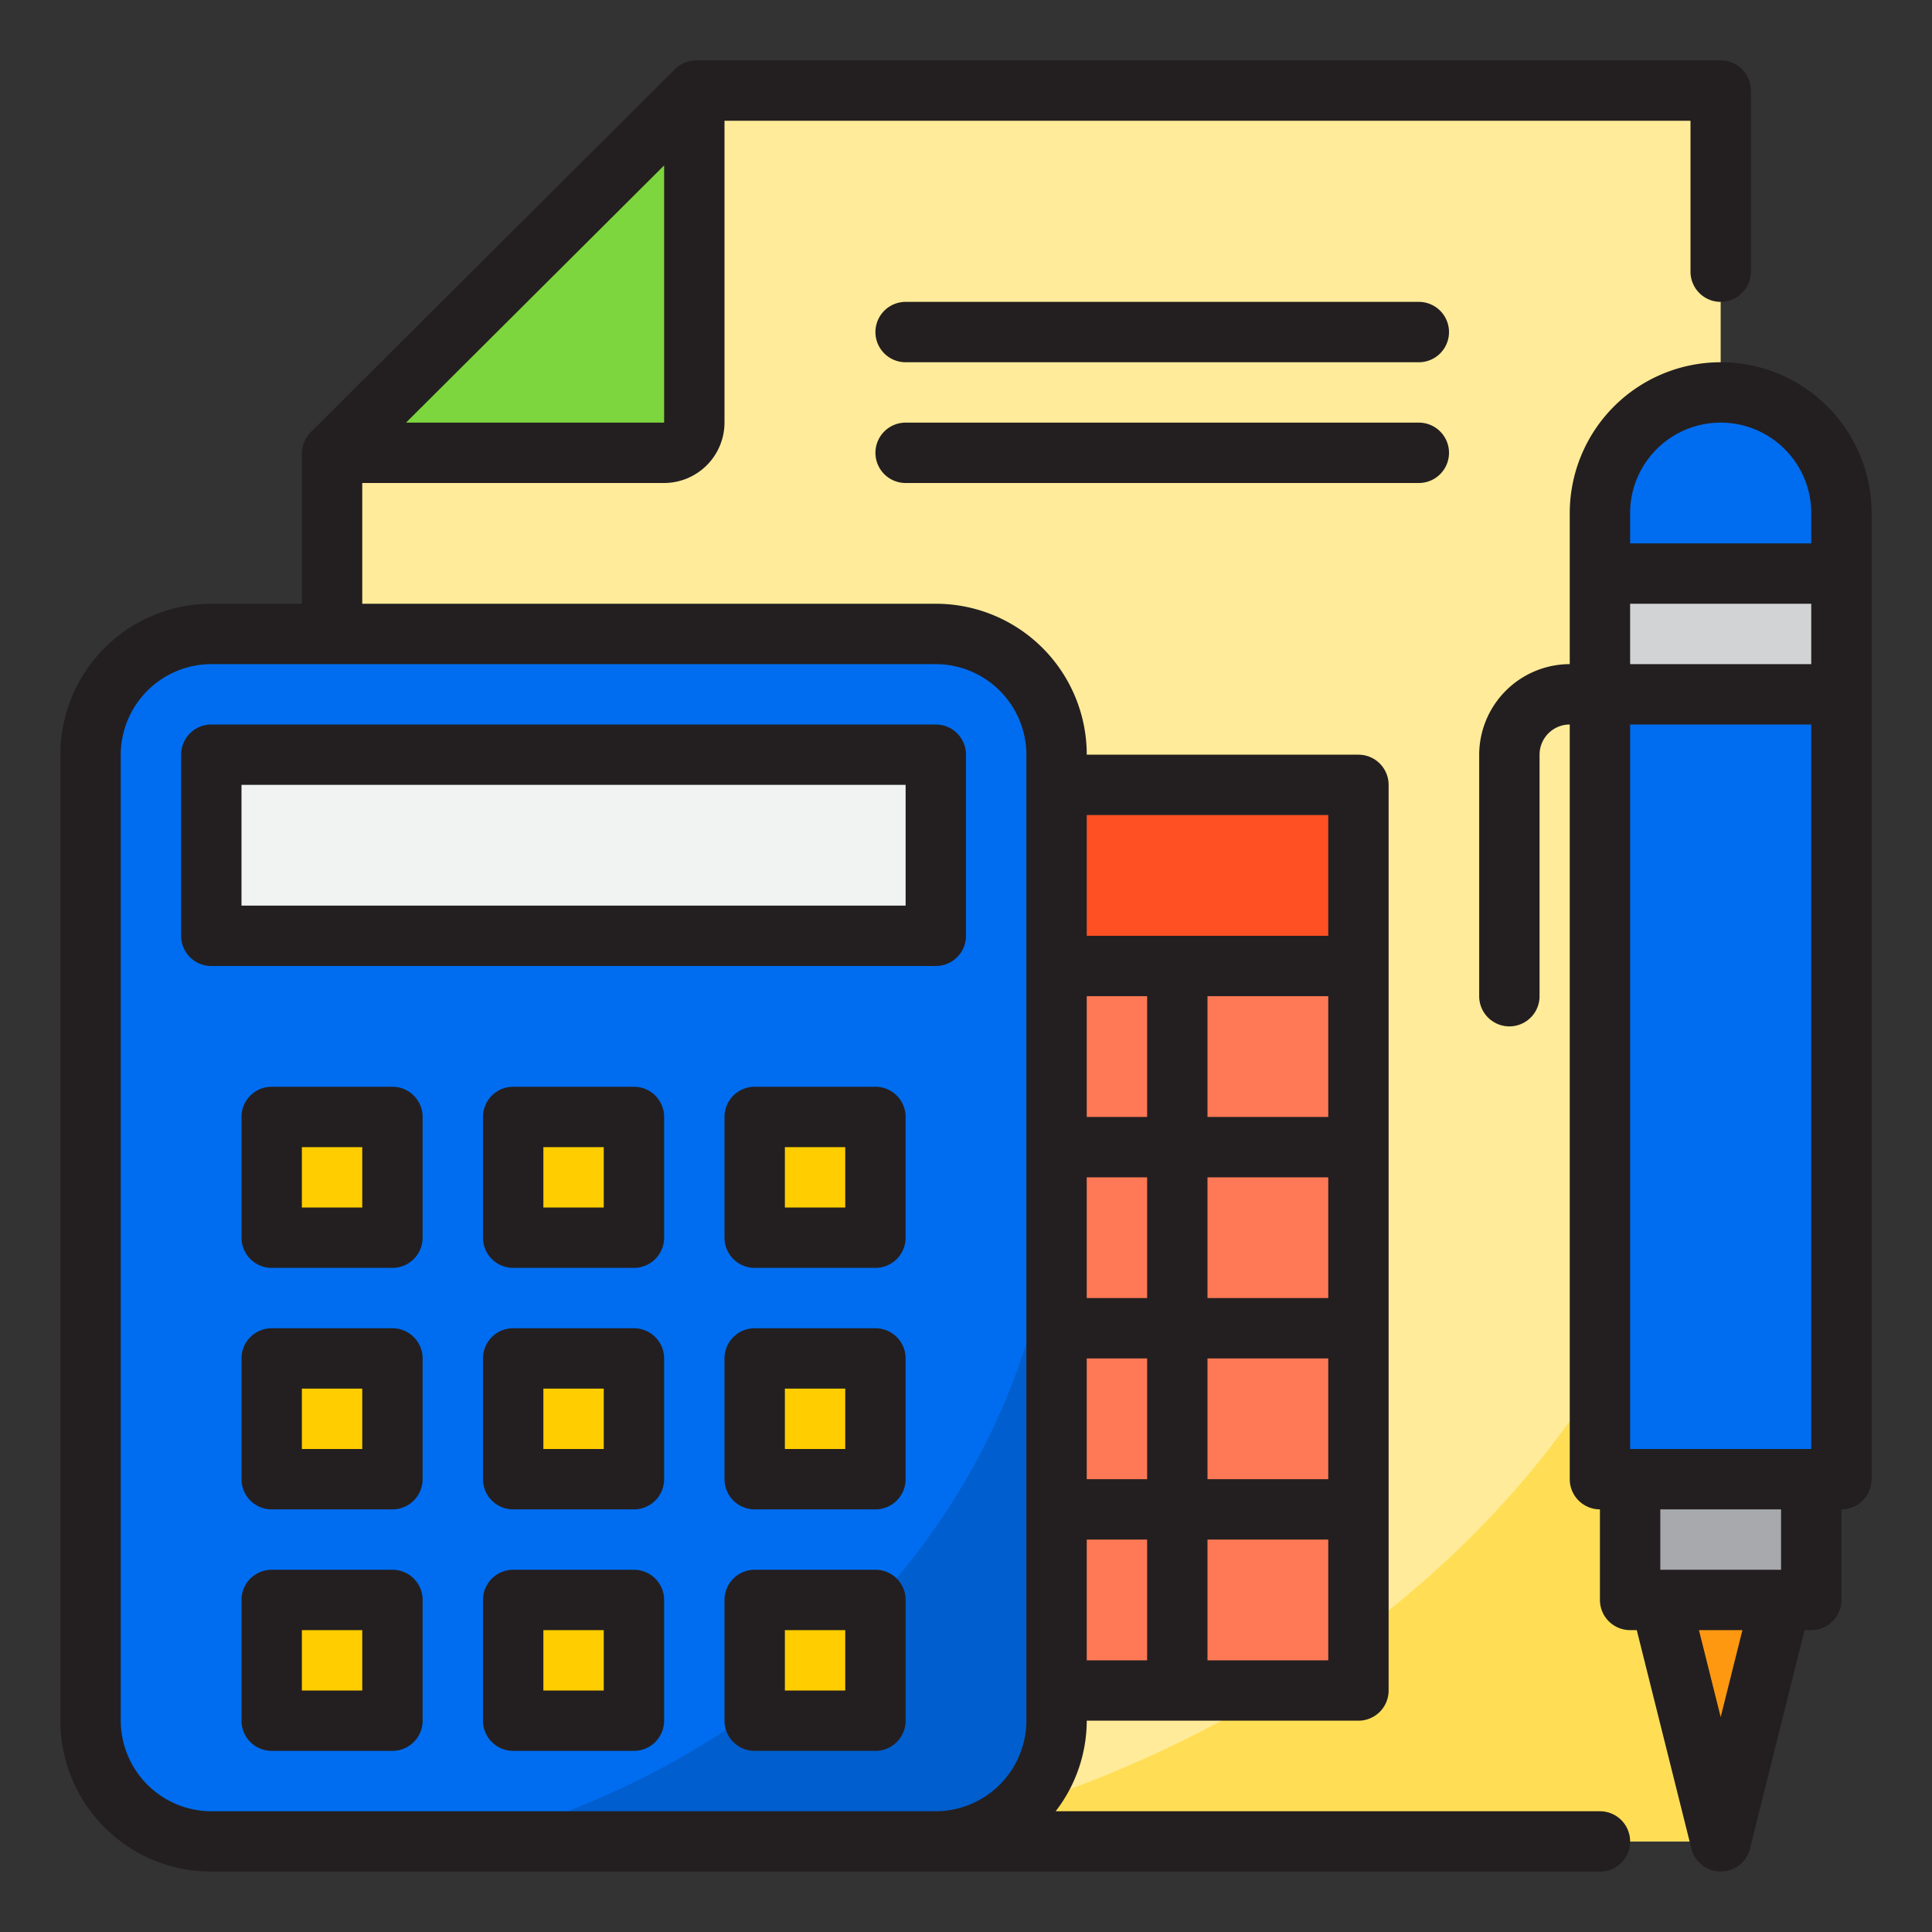 <svg height="512" viewBox="0 0 64 64" width="512" xmlns="http://www.w3.org/2000/svg"><rect x="0" y="0" width="64" height="64" fill="#333333" stroke="none"/><g id="Accounting"><path d="m57 61h-46v-46l12-12h34z" fill="#ffeb99"/><path d="m29.5 61h27.5v-29c0 13.919-11.662 25.6-27.5 29z" fill="#ffde55"/><path d="m23 14v-10.93l-11.97 11.93h10.97a1 1 0 0 0 1-1z" fill="#7ed63e"/><path d="m53 49h1 6 1v-26h-8z" fill="#006df0"/><path d="m53 19h8v4h-8z" fill="#d1d3d4"/><path d="m57 13a4 4 0 0 0 -4 4v2h8v-2a4 4 0 0 0 -4-4z" fill="#006df0"/><path d="m54 53h1 4 1v-4h-6z" fill="#a7a9ac"/><path d="m57 61 2-8h-4z" fill="#ff9811"/><rect fill="#006df0" height="40" rx="4" width="32" x="3" y="21"/><path d="m7 25h24v6h-24z" fill="#f1f2f2"/><path d="m9 37h4v4h-4z" fill="#ffcd00"/><path d="m9 45h4v4h-4z" fill="#ffcd00"/><path d="m9 53h4v4h-4z" fill="#ffcd00"/><path d="m17 37h4v4h-4z" fill="#ffcd00"/><path d="m17 45h4v4h-4z" fill="#ffcd00"/><path d="m17 53h4v4h-4z" fill="#ffcd00"/><path d="m25 37h4v4h-4z" fill="#ffcd00"/><path d="m25 45h4v4h-4z" fill="#ffcd00"/><path d="m39 32h6v-6h-10v6z" fill="#ff5023"/><path d="m35 38h4v6h-4z" fill="#ff7956"/><path d="m35 50h4v6h-4z" fill="#ff7956"/><path d="m39 32h6v6h-6z" fill="#ff7956"/><path d="m35 32h4v6h-4z" fill="#ff7956"/><path d="m35 44h4v6h-4z" fill="#ff7956"/><path d="m39 38h6v6h-6z" fill="#ff7956"/><path d="m39 44h6v6h-6z" fill="#ff7956"/><path d="m39 50h6v6h-6z" fill="#ff7956"/><path d="m15.724 61h15.276a4 4 0 0 0 4-4v-19c0 10.878-8.123 20.05-19.276 23z" fill="#005ece"/><path d="m25 53h4v4h-4z" fill="#ffcd00"/><g fill="#231f20"><path d="m57 2h-33.93a1.007 1.007 0 0 0 -.71.29l-12.07 12.03a1.033 1.033 0 0 0 -.29.71v4.97h-3a5 5 0 0 0 -5 5v32a5 5 0 0 0 5 5h46a1 1 0 0 0 0-2h-18.03a4.924 4.924 0 0 0 1.03-3h9a1 1 0 0 0 1-1v-30a1 1 0 0 0 -1-1h-9a5 5 0 0 0 -5-5h-19v-4h10a2.006 2.006 0 0 0 2-2v-10h32v5a1 1 0 0 0 2 0v-6a1 1 0 0 0 -1-1zm-13 53h-4v-4h4zm0-6h-4v-4h4zm0-6h-4v-4h4zm0-6h-4v-4h4zm-8-10h8v4h-8zm0 6h2v4h-2zm0 6h2v4h-2zm0 6h2v4h-2zm0 6h2v4h-2zm-5-29a3.009 3.009 0 0 1 3 3v32a3.009 3.009 0 0 1 -3 3h-24a3.009 3.009 0 0 1 -3-3v-32a3.009 3.009 0 0 1 3-3zm-9-8h-8.55l8.55-8.52z"/><path d="m47 10h-17a1 1 0 0 0 0 2h17a1 1 0 0 0 0-2z"/><path d="m47 14h-17a1 1 0 0 0 0 2h17a1 1 0 0 0 0-2z"/><path d="m57 12a5 5 0 0 0 -5 5v5a3.009 3.009 0 0 0 -3 3v8a1 1 0 0 0 2 0v-8a1 1 0 0 1 1-1v25a1 1 0 0 0 1 1v3a1 1 0 0 0 1 1h.22l1.81 7.24a1 1 0 0 0 1.94 0l1.81-7.24h.22a1 1 0 0 0 1-1v-3a1 1 0 0 0 1-1v-32a5 5 0 0 0 -5-5zm0 44.88-.72-2.88h1.44zm2-4.88h-4v-2h4zm1-4h-6v-24h6zm0-26h-6v-2h6zm0-4h-6v-1a3 3 0 0 1 6 0z"/><path d="m32 31v-6a1 1 0 0 0 -1-1h-24a1 1 0 0 0 -1 1v6a1 1 0 0 0 1 1h24a1 1 0 0 0 1-1zm-2-1h-22v-4h22z"/><path d="m13 36h-4a1 1 0 0 0 -1 1v4a1 1 0 0 0 1 1h4a1 1 0 0 0 1-1v-4a1 1 0 0 0 -1-1zm-1 4h-2v-2h2z"/><path d="m13 44h-4a1 1 0 0 0 -1 1v4a1 1 0 0 0 1 1h4a1 1 0 0 0 1-1v-4a1 1 0 0 0 -1-1zm-1 4h-2v-2h2z"/><path d="m13 52h-4a1 1 0 0 0 -1 1v4a1 1 0 0 0 1 1h4a1 1 0 0 0 1-1v-4a1 1 0 0 0 -1-1zm-1 4h-2v-2h2z"/><path d="m21 36h-4a1 1 0 0 0 -1 1v4a1 1 0 0 0 1 1h4a1 1 0 0 0 1-1v-4a1 1 0 0 0 -1-1zm-1 4h-2v-2h2z"/><path d="m21 44h-4a1 1 0 0 0 -1 1v4a1 1 0 0 0 1 1h4a1 1 0 0 0 1-1v-4a1 1 0 0 0 -1-1zm-1 4h-2v-2h2z"/><path d="m21 52h-4a1 1 0 0 0 -1 1v4a1 1 0 0 0 1 1h4a1 1 0 0 0 1-1v-4a1 1 0 0 0 -1-1zm-1 4h-2v-2h2z"/><path d="m29 36h-4a1 1 0 0 0 -1 1v4a1 1 0 0 0 1 1h4a1 1 0 0 0 1-1v-4a1 1 0 0 0 -1-1zm-1 4h-2v-2h2z"/><path d="m29 44h-4a1 1 0 0 0 -1 1v4a1 1 0 0 0 1 1h4a1 1 0 0 0 1-1v-4a1 1 0 0 0 -1-1zm-1 4h-2v-2h2z"/><path d="m29 52h-4a1 1 0 0 0 -1 1v4a1 1 0 0 0 1 1h4a1 1 0 0 0 1-1v-4a1 1 0 0 0 -1-1zm-1 4h-2v-2h2z"/></g></g></svg>